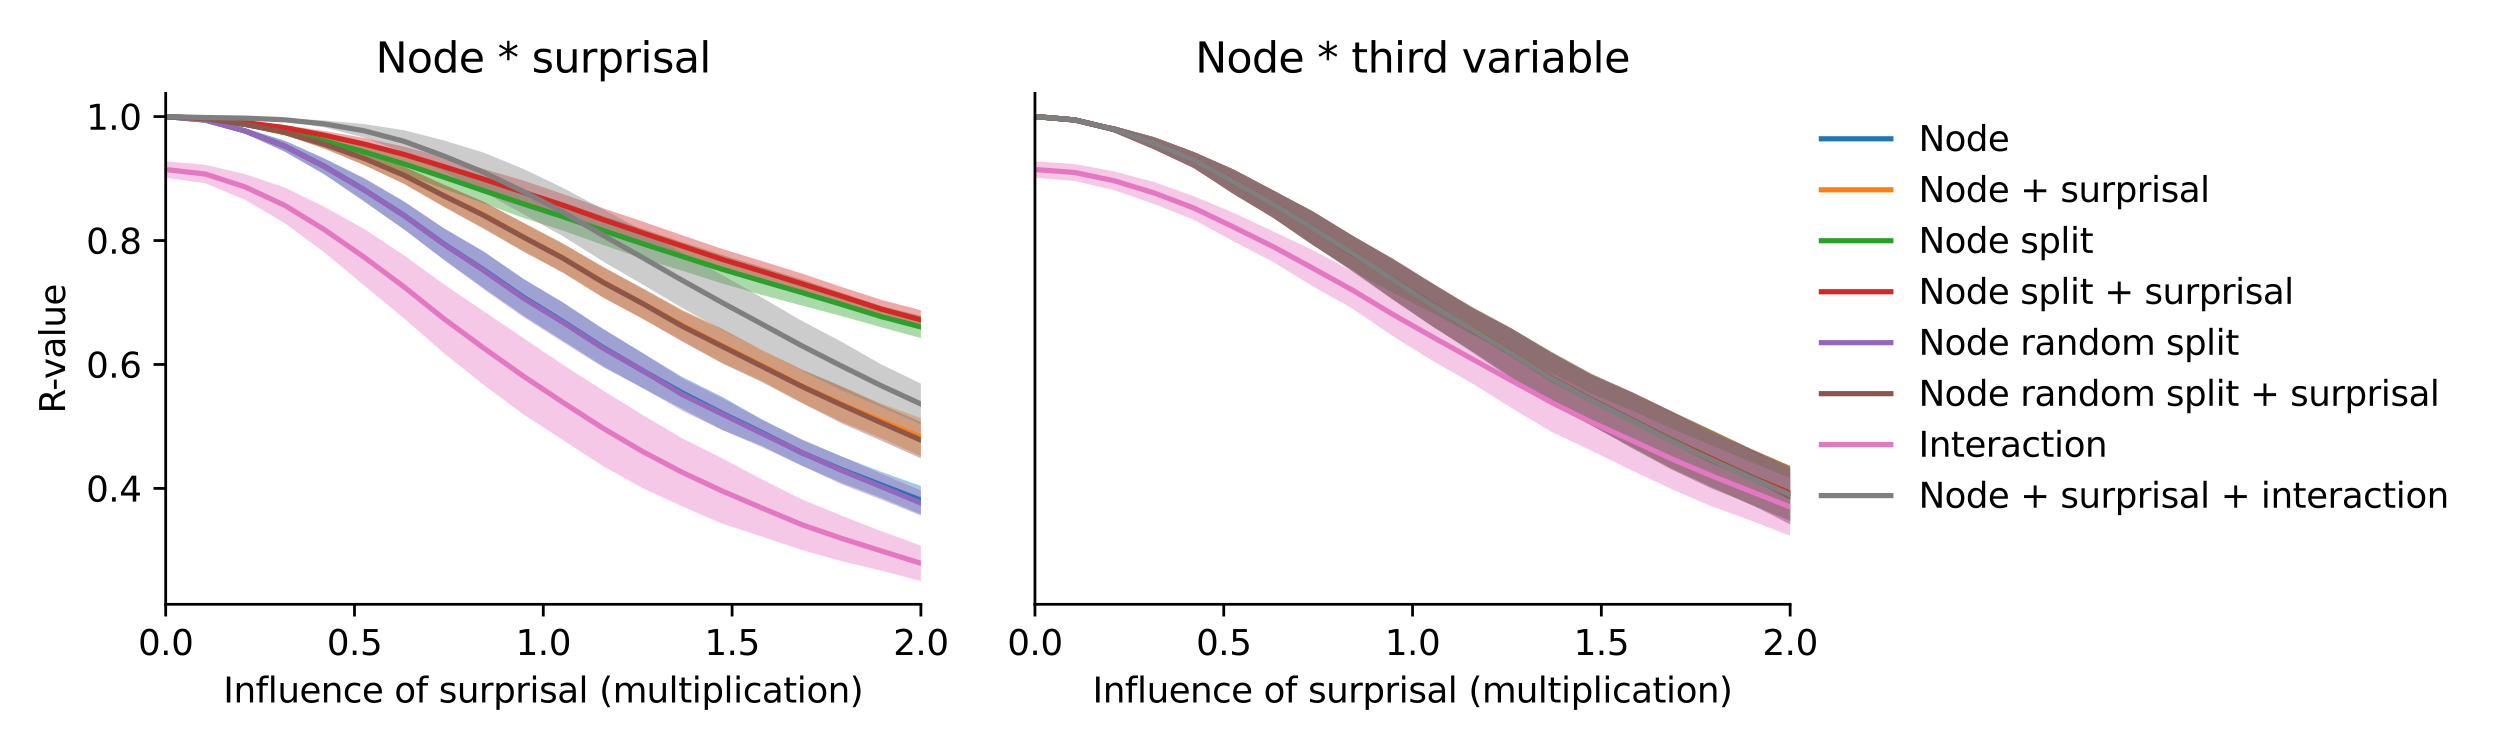 <?xml version="1.0" encoding="utf-8" standalone="no"?>
<!DOCTYPE svg PUBLIC "-//W3C//DTD SVG 1.1//EN"
  "http://www.w3.org/Graphics/SVG/1.1/DTD/svg11.dtd">
<svg xmlns:xlink="http://www.w3.org/1999/xlink" width="720pt" height="216pt" viewBox="0 0 720 216" xmlns="http://www.w3.org/2000/svg" version="1.1">
 <defs>
  <style type="text/css">*{stroke-linejoin: round; stroke-linecap: butt}</style>
 </defs>
 <g id="figure_1">
  <g id="patch_1">
   <path d="M 0 216 
L 720 216 
L 720 0 
L 0 0 
z
" style="fill: #ffffff"/>
  </g>
  <g id="axes_1">
   <g id="patch_2">
    <path d="M 47.72 174.04 
L 265.215 174.04 
L 265.215 26.88 
L 47.72 26.88 
z
" style="fill: #ffffff"/>
   </g>
   <g id="PolyCollection_1">
    <path d="M 47.72 33.569 
L 47.72 33.569 
L 59.167 34.773 
L 70.614 38.492 
L 82.061 43.695 
L 93.508 50.256 
L 104.956 57.979 
L 116.403 66.077 
L 127.85 74.801 
L 139.297 82.96 
L 150.744 90.932 
L 162.191 98.176 
L 173.638 105.434 
L 185.085 111.811 
L 196.532 117.771 
L 207.979 123.799 
L 219.427 128.426 
L 230.874 134.101 
L 242.321 139.049 
L 253.768 143.394 
L 265.215 148.158 
L 265.215 139.955 
L 265.215 139.955 
L 253.768 135.875 
L 242.321 131.415 
L 230.874 126.649 
L 219.427 120.731 
L 207.979 114.267 
L 196.532 108.575 
L 185.085 101.676 
L 173.638 94.671 
L 162.191 87.151 
L 150.744 80.267 
L 139.297 72.443 
L 127.85 65.754 
L 116.403 58.056 
L 104.956 51.445 
L 93.508 45.695 
L 82.061 40.536 
L 70.614 36.953 
L 59.167 34.412 
L 47.72 33.569 
z
" clip-path="url(#p657d838875)" style="fill: #1f77b4; fill-opacity: 0.4"/>
   </g>
   <g id="PolyCollection_2">
    <path d="M 47.72 33.569 
L 47.72 33.569 
L 59.167 34.289 
L 70.614 36.154 
L 82.061 38.897 
L 93.508 42.81 
L 104.956 47.534 
L 116.403 52.955 
L 127.85 59.546 
L 139.297 65.658 
L 150.744 72.333 
L 162.191 78.514 
L 173.638 85.575 
L 185.085 91.78 
L 196.532 98.178 
L 207.979 104.519 
L 219.427 109.746 
L 230.874 115.949 
L 242.321 121.461 
L 253.768 126.181 
L 265.215 131.378 
L 265.215 120.434 
L 265.215 120.434 
L 253.768 116.224 
L 242.321 111.211 
L 230.874 106.358 
L 219.427 100.747 
L 207.979 94.643 
L 196.532 89.245 
L 185.085 83.096 
L 173.638 76.811 
L 162.191 70.191 
L 150.744 64.166 
L 139.297 58.141 
L 127.85 53.204 
L 116.403 47.987 
L 104.956 43.742 
L 93.508 40.343 
L 82.061 37.412 
L 70.614 35.451 
L 59.167 34.129 
L 47.72 33.569 
z
" clip-path="url(#p657d838875)" style="fill: #ff7f0e; fill-opacity: 0.4"/>
   </g>
   <g id="PolyCollection_3">
    <path d="M 47.72 33.569 
L 47.72 33.569 
L 59.167 34.486 
L 70.614 36.384 
L 82.061 38.93 
L 93.508 42.288 
L 104.956 46.138 
L 116.403 50.095 
L 127.85 54.395 
L 139.297 58.542 
L 150.744 62.779 
L 162.191 66.449 
L 173.638 70.541 
L 185.085 74.479 
L 196.532 77.979 
L 207.979 81.656 
L 219.427 84.945 
L 230.874 87.986 
L 242.321 91.015 
L 253.768 94.251 
L 265.215 97.366 
L 265.215 90.948 
L 265.215 90.948 
L 253.768 88.107 
L 242.321 84.312 
L 230.874 80.489 
L 219.427 76.908 
L 207.979 73.436 
L 196.532 69.757 
L 185.085 65.916 
L 173.638 62.215 
L 162.191 58.394 
L 150.744 54.694 
L 139.297 51.298 
L 127.85 47.649 
L 116.403 44.355 
L 104.956 41.38 
L 93.508 38.948 
L 82.061 36.772 
L 70.614 35.314 
L 59.167 34.21 
L 47.72 33.569 
z
" clip-path="url(#p657d838875)" style="fill: #2ca02c; fill-opacity: 0.4"/>
   </g>
   <g id="PolyCollection_4">
    <path d="M 47.72 33.57 
L 47.72 33.57 
L 59.167 34.257 
L 70.614 35.631 
L 82.061 37.499 
L 93.508 40.194 
L 104.956 43.286 
L 116.403 46.736 
L 127.85 50.787 
L 139.297 54.542 
L 150.744 58.771 
L 162.191 62.343 
L 173.638 66.524 
L 185.085 70.382 
L 196.532 74.03 
L 207.979 77.708 
L 219.427 81.144 
L 230.874 84.674 
L 242.321 87.977 
L 253.768 91.712 
L 265.215 94.885 
L 265.215 89.352 
L 265.215 89.352 
L 253.768 86.337 
L 242.321 82.628 
L 230.874 78.755 
L 219.427 75.19 
L 207.979 71.685 
L 196.532 67.768 
L 185.085 63.819 
L 173.638 59.953 
L 162.191 55.897 
L 150.744 51.991 
L 139.297 48.659 
L 127.85 45.209 
L 116.403 42.257 
L 104.956 39.745 
L 93.508 37.768 
L 82.061 36.055 
L 70.614 34.92 
L 59.167 34.098 
L 47.72 33.57 
z
" clip-path="url(#p657d838875)" style="fill: #d62728; fill-opacity: 0.4"/>
   </g>
   <g id="PolyCollection_5">
    <path d="M 47.72 33.569 
L 47.72 33.569 
L 59.167 34.772 
L 70.614 38.507 
L 82.061 43.709 
L 93.508 50.291 
L 104.956 58.155 
L 116.403 66.138 
L 127.85 74.844 
L 139.297 83.308 
L 150.744 91.311 
L 162.191 98.565 
L 173.638 105.742 
L 185.085 111.738 
L 196.532 118.324 
L 207.979 123.841 
L 219.427 128.77 
L 230.874 134.091 
L 242.321 139.443 
L 253.768 143.887 
L 265.215 148.489 
L 265.215 141.267 
L 265.215 141.267 
L 253.768 136.418 
L 242.321 131.46 
L 230.874 126.502 
L 219.427 120.93 
L 207.979 114.643 
L 196.532 108.983 
L 185.085 101.69 
L 173.638 94.75 
L 162.191 87.165 
L 150.744 80.424 
L 139.297 72.447 
L 127.85 65.785 
L 116.403 58.059 
L 104.956 51.336 
L 93.508 45.732 
L 82.061 40.609 
L 70.614 36.958 
L 59.167 34.416 
L 47.72 33.569 
z
" clip-path="url(#p657d838875)" style="fill: #9467bd; fill-opacity: 0.4"/>
   </g>
   <g id="PolyCollection_6">
    <path d="M 47.72 33.57 
L 47.72 33.57 
L 59.167 34.29 
L 70.614 36.169 
L 82.061 38.904 
L 93.508 42.869 
L 104.956 47.603 
L 116.403 52.981 
L 127.85 59.584 
L 139.297 65.949 
L 150.744 72.47 
L 162.191 78.599 
L 173.638 85.722 
L 185.085 91.816 
L 196.532 98.423 
L 207.979 104.661 
L 219.427 110.051 
L 230.874 116.057 
L 242.321 121.9 
L 253.768 126.909 
L 265.215 132.032 
L 265.215 121.49 
L 265.215 121.49 
L 253.768 116.577 
L 242.321 111.298 
L 230.874 106.504 
L 219.427 100.958 
L 207.979 94.843 
L 196.532 89.528 
L 185.085 83.049 
L 173.638 76.886 
L 162.191 70.2 
L 150.744 64.164 
L 139.297 58.1 
L 127.85 53.209 
L 116.403 47.996 
L 104.956 43.688 
L 93.508 40.333 
L 82.061 37.416 
L 70.614 35.452 
L 59.167 34.13 
L 47.72 33.57 
z
" clip-path="url(#p657d838875)" style="fill: #8c564b; fill-opacity: 0.4"/>
   </g>
   <g id="PolyCollection_7">
    <path d="M 47.72 46.478 
L 47.72 51.193 
L 59.167 52.772 
L 70.614 57.543 
L 82.061 64.317 
L 93.508 72.755 
L 104.956 82.261 
L 116.403 91.738 
L 127.85 101.725 
L 139.297 110.811 
L 150.744 119.329 
L 162.191 126.779 
L 173.638 134.205 
L 185.085 140.575 
L 196.532 145.843 
L 207.979 150.814 
L 219.427 154.541 
L 230.874 158.376 
L 242.321 161.605 
L 253.768 164.338 
L 265.215 167.351 
L 265.215 157.123 
L 265.215 157.123 
L 253.768 152.984 
L 242.321 148.488 
L 230.874 143.807 
L 219.427 138.067 
L 207.979 131.996 
L 196.532 126.276 
L 185.085 119.521 
L 173.638 112.421 
L 162.191 105.118 
L 150.744 97.373 
L 139.297 89.656 
L 127.85 81.876 
L 116.403 73.582 
L 104.956 65.998 
L 93.508 59.639 
L 82.061 54.039 
L 70.614 50.154 
L 59.167 47.484 
L 47.72 46.478 
z
" clip-path="url(#p657d838875)" style="fill: #e377c2; fill-opacity: 0.4"/>
   </g>
   <g id="PolyCollection_8">
    <path d="M 47.72 33.569 
L 47.72 33.57 
L 59.167 33.869 
L 70.614 34.139 
L 82.061 34.931 
L 93.508 36.702 
L 104.956 39.63 
L 116.403 43.927 
L 127.85 49.423 
L 139.297 55.328 
L 150.744 61.682 
L 162.191 68.085 
L 173.638 75.283 
L 185.085 81.956 
L 196.532 88.709 
L 207.979 95.107 
L 219.427 100.955 
L 230.874 106.737 
L 242.321 112.394 
L 253.768 117.207 
L 265.215 122.234 
L 265.215 110.476 
L 265.215 110.476 
L 253.768 104.939 
L 242.321 98.41 
L 230.874 92.382 
L 219.427 85.706 
L 207.979 79.207 
L 196.532 72.84 
L 185.085 66.435 
L 173.638 60.24 
L 162.191 54.141 
L 150.744 48.658 
L 139.297 43.959 
L 127.85 40.447 
L 116.403 37.519 
L 104.956 35.742 
L 93.508 34.7 
L 82.061 34.091 
L 70.614 33.904 
L 59.167 33.817 
L 47.72 33.569 
z
" clip-path="url(#p657d838875)" style="fill: #7f7f7f; fill-opacity: 0.4"/>
   </g>
   <g id="matplotlib.axis_1">
    <g id="xtick_1">
     <g id="line2d_1">
      <defs>
       <path id="m6dadb8ea24" d="M 0 0 
L 0 3.5 
" style="stroke: #000000; stroke-width: 0.8"/>
      </defs>
      <g>
       <use xlink:href="#m6dadb8ea24" x="47.72" y="174.04" style="stroke: #000000; stroke-width: 0.8"/>
      </g>
     </g>
     <g id="text_1">
      <!-- 0.0 -->
      <g transform="translate(39.768 188.638)scale(0.1 -0.1)">
       <defs>
        <path id="DejaVuSans-30" d="M 2034 4250 
Q 1547 4250 1301 3770 
Q 1056 3291 1056 2328 
Q 1056 1369 1301 889 
Q 1547 409 2034 409 
Q 2525 409 2770 889 
Q 3016 1369 3016 2328 
Q 3016 3291 2770 3770 
Q 2525 4250 2034 4250 
z
M 2034 4750 
Q 2819 4750 3233 4129 
Q 3647 3509 3647 2328 
Q 3647 1150 3233 529 
Q 2819 -91 2034 -91 
Q 1250 -91 836 529 
Q 422 1150 422 2328 
Q 422 3509 836 4129 
Q 1250 4750 2034 4750 
z
" transform="scale(0.016)"/>
        <path id="DejaVuSans-2e" d="M 684 794 
L 1344 794 
L 1344 0 
L 684 0 
L 684 794 
z
" transform="scale(0.016)"/>
       </defs>
       <use xlink:href="#DejaVuSans-30"/>
       <use xlink:href="#DejaVuSans-2e" x="63.623"/>
       <use xlink:href="#DejaVuSans-30" x="95.41"/>
      </g>
     </g>
    </g>
    <g id="xtick_2">
     <g id="line2d_2">
      <g>
       <use xlink:href="#m6dadb8ea24" x="102.094" y="174.04" style="stroke: #000000; stroke-width: 0.8"/>
      </g>
     </g>
     <g id="text_2">
      <!-- 0.5 -->
      <g transform="translate(94.142 188.638)scale(0.1 -0.1)">
       <defs>
        <path id="DejaVuSans-35" d="M 691 4666 
L 3169 4666 
L 3169 4134 
L 1269 4134 
L 1269 2991 
Q 1406 3038 1543 3061 
Q 1681 3084 1819 3084 
Q 2600 3084 3056 2656 
Q 3513 2228 3513 1497 
Q 3513 744 3044 326 
Q 2575 -91 1722 -91 
Q 1428 -91 1123 -41 
Q 819 9 494 109 
L 494 744 
Q 775 591 1075 516 
Q 1375 441 1709 441 
Q 2250 441 2565 725 
Q 2881 1009 2881 1497 
Q 2881 1984 2565 2268 
Q 2250 2553 1709 2553 
Q 1456 2553 1204 2497 
Q 953 2441 691 2322 
L 691 4666 
z
" transform="scale(0.016)"/>
       </defs>
       <use xlink:href="#DejaVuSans-30"/>
       <use xlink:href="#DejaVuSans-2e" x="63.623"/>
       <use xlink:href="#DejaVuSans-35" x="95.41"/>
      </g>
     </g>
    </g>
    <g id="xtick_3">
     <g id="line2d_3">
      <g>
       <use xlink:href="#m6dadb8ea24" x="156.468" y="174.04" style="stroke: #000000; stroke-width: 0.8"/>
      </g>
     </g>
     <g id="text_3">
      <!-- 1.0 -->
      <g transform="translate(148.516 188.638)scale(0.1 -0.1)">
       <defs>
        <path id="DejaVuSans-31" d="M 794 531 
L 1825 531 
L 1825 4091 
L 703 3866 
L 703 4441 
L 1819 4666 
L 2450 4666 
L 2450 531 
L 3481 531 
L 3481 0 
L 794 0 
L 794 531 
z
" transform="scale(0.016)"/>
       </defs>
       <use xlink:href="#DejaVuSans-31"/>
       <use xlink:href="#DejaVuSans-2e" x="63.623"/>
       <use xlink:href="#DejaVuSans-30" x="95.41"/>
      </g>
     </g>
    </g>
    <g id="xtick_4">
     <g id="line2d_4">
      <g>
       <use xlink:href="#m6dadb8ea24" x="210.841" y="174.04" style="stroke: #000000; stroke-width: 0.8"/>
      </g>
     </g>
     <g id="text_4">
      <!-- 1.5 -->
      <g transform="translate(202.89 188.638)scale(0.1 -0.1)">
       <use xlink:href="#DejaVuSans-31"/>
       <use xlink:href="#DejaVuSans-2e" x="63.623"/>
       <use xlink:href="#DejaVuSans-35" x="95.41"/>
      </g>
     </g>
    </g>
    <g id="xtick_5">
     <g id="line2d_5">
      <g>
       <use xlink:href="#m6dadb8ea24" x="265.215" y="174.04" style="stroke: #000000; stroke-width: 0.8"/>
      </g>
     </g>
     <g id="text_5">
      <!-- 2.0 -->
      <g transform="translate(257.263 188.638)scale(0.1 -0.1)">
       <defs>
        <path id="DejaVuSans-32" d="M 1228 531 
L 3431 531 
L 3431 0 
L 469 0 
L 469 531 
Q 828 903 1448 1529 
Q 2069 2156 2228 2338 
Q 2531 2678 2651 2914 
Q 2772 3150 2772 3378 
Q 2772 3750 2511 3984 
Q 2250 4219 1831 4219 
Q 1534 4219 1204 4116 
Q 875 4013 500 3803 
L 500 4441 
Q 881 4594 1212 4672 
Q 1544 4750 1819 4750 
Q 2544 4750 2975 4387 
Q 3406 4025 3406 3419 
Q 3406 3131 3298 2873 
Q 3191 2616 2906 2266 
Q 2828 2175 2409 1742 
Q 1991 1309 1228 531 
z
" transform="scale(0.016)"/>
       </defs>
       <use xlink:href="#DejaVuSans-32"/>
       <use xlink:href="#DejaVuSans-2e" x="63.623"/>
       <use xlink:href="#DejaVuSans-30" x="95.41"/>
      </g>
     </g>
    </g>
    <g id="text_6">
     <!-- Influence of surprisal (multiplication) -->
     <g transform="translate(64.321 202.317)scale(0.1 -0.1)">
      <defs>
       <path id="DejaVuSans-49" d="M 628 4666 
L 1259 4666 
L 1259 0 
L 628 0 
L 628 4666 
z
" transform="scale(0.016)"/>
       <path id="DejaVuSans-6e" d="M 3513 2113 
L 3513 0 
L 2938 0 
L 2938 2094 
Q 2938 2591 2744 2837 
Q 2550 3084 2163 3084 
Q 1697 3084 1428 2787 
Q 1159 2491 1159 1978 
L 1159 0 
L 581 0 
L 581 3500 
L 1159 3500 
L 1159 2956 
Q 1366 3272 1645 3428 
Q 1925 3584 2291 3584 
Q 2894 3584 3203 3211 
Q 3513 2838 3513 2113 
z
" transform="scale(0.016)"/>
       <path id="DejaVuSans-66" d="M 2375 4863 
L 2375 4384 
L 1825 4384 
Q 1516 4384 1395 4259 
Q 1275 4134 1275 3809 
L 1275 3500 
L 2222 3500 
L 2222 3053 
L 1275 3053 
L 1275 0 
L 697 0 
L 697 3053 
L 147 3053 
L 147 3500 
L 697 3500 
L 697 3744 
Q 697 4328 969 4595 
Q 1241 4863 1831 4863 
L 2375 4863 
z
" transform="scale(0.016)"/>
       <path id="DejaVuSans-6c" d="M 603 4863 
L 1178 4863 
L 1178 0 
L 603 0 
L 603 4863 
z
" transform="scale(0.016)"/>
       <path id="DejaVuSans-75" d="M 544 1381 
L 544 3500 
L 1119 3500 
L 1119 1403 
Q 1119 906 1312 657 
Q 1506 409 1894 409 
Q 2359 409 2629 706 
Q 2900 1003 2900 1516 
L 2900 3500 
L 3475 3500 
L 3475 0 
L 2900 0 
L 2900 538 
Q 2691 219 2414 64 
Q 2138 -91 1772 -91 
Q 1169 -91 856 284 
Q 544 659 544 1381 
z
M 1991 3584 
L 1991 3584 
z
" transform="scale(0.016)"/>
       <path id="DejaVuSans-65" d="M 3597 1894 
L 3597 1613 
L 953 1613 
Q 991 1019 1311 708 
Q 1631 397 2203 397 
Q 2534 397 2845 478 
Q 3156 559 3463 722 
L 3463 178 
Q 3153 47 2828 -22 
Q 2503 -91 2169 -91 
Q 1331 -91 842 396 
Q 353 884 353 1716 
Q 353 2575 817 3079 
Q 1281 3584 2069 3584 
Q 2775 3584 3186 3129 
Q 3597 2675 3597 1894 
z
M 3022 2063 
Q 3016 2534 2758 2815 
Q 2500 3097 2075 3097 
Q 1594 3097 1305 2825 
Q 1016 2553 972 2059 
L 3022 2063 
z
" transform="scale(0.016)"/>
       <path id="DejaVuSans-63" d="M 3122 3366 
L 3122 2828 
Q 2878 2963 2633 3030 
Q 2388 3097 2138 3097 
Q 1578 3097 1268 2742 
Q 959 2388 959 1747 
Q 959 1106 1268 751 
Q 1578 397 2138 397 
Q 2388 397 2633 464 
Q 2878 531 3122 666 
L 3122 134 
Q 2881 22 2623 -34 
Q 2366 -91 2075 -91 
Q 1284 -91 818 406 
Q 353 903 353 1747 
Q 353 2603 823 3093 
Q 1294 3584 2113 3584 
Q 2378 3584 2631 3529 
Q 2884 3475 3122 3366 
z
" transform="scale(0.016)"/>
       <path id="DejaVuSans-20" transform="scale(0.016)"/>
       <path id="DejaVuSans-6f" d="M 1959 3097 
Q 1497 3097 1228 2736 
Q 959 2375 959 1747 
Q 959 1119 1226 758 
Q 1494 397 1959 397 
Q 2419 397 2687 759 
Q 2956 1122 2956 1747 
Q 2956 2369 2687 2733 
Q 2419 3097 1959 3097 
z
M 1959 3584 
Q 2709 3584 3137 3096 
Q 3566 2609 3566 1747 
Q 3566 888 3137 398 
Q 2709 -91 1959 -91 
Q 1206 -91 779 398 
Q 353 888 353 1747 
Q 353 2609 779 3096 
Q 1206 3584 1959 3584 
z
" transform="scale(0.016)"/>
       <path id="DejaVuSans-73" d="M 2834 3397 
L 2834 2853 
Q 2591 2978 2328 3040 
Q 2066 3103 1784 3103 
Q 1356 3103 1142 2972 
Q 928 2841 928 2578 
Q 928 2378 1081 2264 
Q 1234 2150 1697 2047 
L 1894 2003 
Q 2506 1872 2764 1633 
Q 3022 1394 3022 966 
Q 3022 478 2636 193 
Q 2250 -91 1575 -91 
Q 1294 -91 989 -36 
Q 684 19 347 128 
L 347 722 
Q 666 556 975 473 
Q 1284 391 1588 391 
Q 1994 391 2212 530 
Q 2431 669 2431 922 
Q 2431 1156 2273 1281 
Q 2116 1406 1581 1522 
L 1381 1569 
Q 847 1681 609 1914 
Q 372 2147 372 2553 
Q 372 3047 722 3315 
Q 1072 3584 1716 3584 
Q 2034 3584 2315 3537 
Q 2597 3491 2834 3397 
z
" transform="scale(0.016)"/>
       <path id="DejaVuSans-72" d="M 2631 2963 
Q 2534 3019 2420 3045 
Q 2306 3072 2169 3072 
Q 1681 3072 1420 2755 
Q 1159 2438 1159 1844 
L 1159 0 
L 581 0 
L 581 3500 
L 1159 3500 
L 1159 2956 
Q 1341 3275 1631 3429 
Q 1922 3584 2338 3584 
Q 2397 3584 2469 3576 
Q 2541 3569 2628 3553 
L 2631 2963 
z
" transform="scale(0.016)"/>
       <path id="DejaVuSans-70" d="M 1159 525 
L 1159 -1331 
L 581 -1331 
L 581 3500 
L 1159 3500 
L 1159 2969 
Q 1341 3281 1617 3432 
Q 1894 3584 2278 3584 
Q 2916 3584 3314 3078 
Q 3713 2572 3713 1747 
Q 3713 922 3314 415 
Q 2916 -91 2278 -91 
Q 1894 -91 1617 61 
Q 1341 213 1159 525 
z
M 3116 1747 
Q 3116 2381 2855 2742 
Q 2594 3103 2138 3103 
Q 1681 3103 1420 2742 
Q 1159 2381 1159 1747 
Q 1159 1113 1420 752 
Q 1681 391 2138 391 
Q 2594 391 2855 752 
Q 3116 1113 3116 1747 
z
" transform="scale(0.016)"/>
       <path id="DejaVuSans-69" d="M 603 3500 
L 1178 3500 
L 1178 0 
L 603 0 
L 603 3500 
z
M 603 4863 
L 1178 4863 
L 1178 4134 
L 603 4134 
L 603 4863 
z
" transform="scale(0.016)"/>
       <path id="DejaVuSans-61" d="M 2194 1759 
Q 1497 1759 1228 1600 
Q 959 1441 959 1056 
Q 959 750 1161 570 
Q 1363 391 1709 391 
Q 2188 391 2477 730 
Q 2766 1069 2766 1631 
L 2766 1759 
L 2194 1759 
z
M 3341 1997 
L 3341 0 
L 2766 0 
L 2766 531 
Q 2569 213 2275 61 
Q 1981 -91 1556 -91 
Q 1019 -91 701 211 
Q 384 513 384 1019 
Q 384 1609 779 1909 
Q 1175 2209 1959 2209 
L 2766 2209 
L 2766 2266 
Q 2766 2663 2505 2880 
Q 2244 3097 1772 3097 
Q 1472 3097 1187 3025 
Q 903 2953 641 2809 
L 641 3341 
Q 956 3463 1253 3523 
Q 1550 3584 1831 3584 
Q 2591 3584 2966 3190 
Q 3341 2797 3341 1997 
z
" transform="scale(0.016)"/>
       <path id="DejaVuSans-28" d="M 1984 4856 
Q 1566 4138 1362 3434 
Q 1159 2731 1159 2009 
Q 1159 1288 1364 580 
Q 1569 -128 1984 -844 
L 1484 -844 
Q 1016 -109 783 600 
Q 550 1309 550 2009 
Q 550 2706 781 3412 
Q 1013 4119 1484 4856 
L 1984 4856 
z
" transform="scale(0.016)"/>
       <path id="DejaVuSans-6d" d="M 3328 2828 
Q 3544 3216 3844 3400 
Q 4144 3584 4550 3584 
Q 5097 3584 5394 3201 
Q 5691 2819 5691 2113 
L 5691 0 
L 5113 0 
L 5113 2094 
Q 5113 2597 4934 2840 
Q 4756 3084 4391 3084 
Q 3944 3084 3684 2787 
Q 3425 2491 3425 1978 
L 3425 0 
L 2847 0 
L 2847 2094 
Q 2847 2600 2669 2842 
Q 2491 3084 2119 3084 
Q 1678 3084 1418 2786 
Q 1159 2488 1159 1978 
L 1159 0 
L 581 0 
L 581 3500 
L 1159 3500 
L 1159 2956 
Q 1356 3278 1631 3431 
Q 1906 3584 2284 3584 
Q 2666 3584 2933 3390 
Q 3200 3197 3328 2828 
z
" transform="scale(0.016)"/>
       <path id="DejaVuSans-74" d="M 1172 4494 
L 1172 3500 
L 2356 3500 
L 2356 3053 
L 1172 3053 
L 1172 1153 
Q 1172 725 1289 603 
Q 1406 481 1766 481 
L 2356 481 
L 2356 0 
L 1766 0 
Q 1100 0 847 248 
Q 594 497 594 1153 
L 594 3053 
L 172 3053 
L 172 3500 
L 594 3500 
L 594 4494 
L 1172 4494 
z
" transform="scale(0.016)"/>
       <path id="DejaVuSans-29" d="M 513 4856 
L 1013 4856 
Q 1481 4119 1714 3412 
Q 1947 2706 1947 2009 
Q 1947 1309 1714 600 
Q 1481 -109 1013 -844 
L 513 -844 
Q 928 -128 1133 580 
Q 1338 1288 1338 2009 
Q 1338 2731 1133 3434 
Q 928 4138 513 4856 
z
" transform="scale(0.016)"/>
      </defs>
      <use xlink:href="#DejaVuSans-49"/>
      <use xlink:href="#DejaVuSans-6e" x="29.492"/>
      <use xlink:href="#DejaVuSans-66" x="92.871"/>
      <use xlink:href="#DejaVuSans-6c" x="128.076"/>
      <use xlink:href="#DejaVuSans-75" x="155.859"/>
      <use xlink:href="#DejaVuSans-65" x="219.238"/>
      <use xlink:href="#DejaVuSans-6e" x="280.762"/>
      <use xlink:href="#DejaVuSans-63" x="344.141"/>
      <use xlink:href="#DejaVuSans-65" x="399.121"/>
      <use xlink:href="#DejaVuSans-20" x="460.645"/>
      <use xlink:href="#DejaVuSans-6f" x="492.432"/>
      <use xlink:href="#DejaVuSans-66" x="553.613"/>
      <use xlink:href="#DejaVuSans-20" x="588.818"/>
      <use xlink:href="#DejaVuSans-73" x="620.605"/>
      <use xlink:href="#DejaVuSans-75" x="672.705"/>
      <use xlink:href="#DejaVuSans-72" x="736.084"/>
      <use xlink:href="#DejaVuSans-70" x="777.197"/>
      <use xlink:href="#DejaVuSans-72" x="840.674"/>
      <use xlink:href="#DejaVuSans-69" x="881.787"/>
      <use xlink:href="#DejaVuSans-73" x="909.57"/>
      <use xlink:href="#DejaVuSans-61" x="961.67"/>
      <use xlink:href="#DejaVuSans-6c" x="1022.949"/>
      <use xlink:href="#DejaVuSans-20" x="1050.732"/>
      <use xlink:href="#DejaVuSans-28" x="1082.52"/>
      <use xlink:href="#DejaVuSans-6d" x="1121.533"/>
      <use xlink:href="#DejaVuSans-75" x="1218.945"/>
      <use xlink:href="#DejaVuSans-6c" x="1282.324"/>
      <use xlink:href="#DejaVuSans-74" x="1310.107"/>
      <use xlink:href="#DejaVuSans-69" x="1349.316"/>
      <use xlink:href="#DejaVuSans-70" x="1377.1"/>
      <use xlink:href="#DejaVuSans-6c" x="1440.576"/>
      <use xlink:href="#DejaVuSans-69" x="1468.359"/>
      <use xlink:href="#DejaVuSans-63" x="1496.143"/>
      <use xlink:href="#DejaVuSans-61" x="1551.123"/>
      <use xlink:href="#DejaVuSans-74" x="1612.402"/>
      <use xlink:href="#DejaVuSans-69" x="1651.611"/>
      <use xlink:href="#DejaVuSans-6f" x="1679.395"/>
      <use xlink:href="#DejaVuSans-6e" x="1740.576"/>
      <use xlink:href="#DejaVuSans-29" x="1803.955"/>
     </g>
    </g>
   </g>
   <g id="matplotlib.axis_2">
    <g id="ytick_1">
     <g id="line2d_6">
      <defs>
       <path id="m67a9cf3ea5" d="M 0 0 
L -3.5 0 
" style="stroke: #000000; stroke-width: 0.8"/>
      </defs>
      <g>
       <use xlink:href="#m67a9cf3ea5" x="47.72" y="140.666" style="stroke: #000000; stroke-width: 0.8"/>
      </g>
     </g>
     <g id="text_7">
      <!-- 0.4 -->
      <g transform="translate(24.817 144.465)scale(0.1 -0.1)">
       <defs>
        <path id="DejaVuSans-34" d="M 2419 4116 
L 825 1625 
L 2419 1625 
L 2419 4116 
z
M 2253 4666 
L 3047 4666 
L 3047 1625 
L 3713 1625 
L 3713 1100 
L 3047 1100 
L 3047 0 
L 2419 0 
L 2419 1100 
L 313 1100 
L 313 1709 
L 2253 4666 
z
" transform="scale(0.016)"/>
       </defs>
       <use xlink:href="#DejaVuSans-30"/>
       <use xlink:href="#DejaVuSans-2e" x="63.623"/>
       <use xlink:href="#DejaVuSans-34" x="95.41"/>
      </g>
     </g>
    </g>
    <g id="ytick_2">
     <g id="line2d_7">
      <g>
       <use xlink:href="#m67a9cf3ea5" x="47.72" y="104.967" style="stroke: #000000; stroke-width: 0.8"/>
      </g>
     </g>
     <g id="text_8">
      <!-- 0.6 -->
      <g transform="translate(24.817 108.766)scale(0.1 -0.1)">
       <defs>
        <path id="DejaVuSans-36" d="M 2113 2584 
Q 1688 2584 1439 2293 
Q 1191 2003 1191 1497 
Q 1191 994 1439 701 
Q 1688 409 2113 409 
Q 2538 409 2786 701 
Q 3034 994 3034 1497 
Q 3034 2003 2786 2293 
Q 2538 2584 2113 2584 
z
M 3366 4563 
L 3366 3988 
Q 3128 4100 2886 4159 
Q 2644 4219 2406 4219 
Q 1781 4219 1451 3797 
Q 1122 3375 1075 2522 
Q 1259 2794 1537 2939 
Q 1816 3084 2150 3084 
Q 2853 3084 3261 2657 
Q 3669 2231 3669 1497 
Q 3669 778 3244 343 
Q 2819 -91 2113 -91 
Q 1303 -91 875 529 
Q 447 1150 447 2328 
Q 447 3434 972 4092 
Q 1497 4750 2381 4750 
Q 2619 4750 2861 4703 
Q 3103 4656 3366 4563 
z
" transform="scale(0.016)"/>
       </defs>
       <use xlink:href="#DejaVuSans-30"/>
       <use xlink:href="#DejaVuSans-2e" x="63.623"/>
       <use xlink:href="#DejaVuSans-36" x="95.41"/>
      </g>
     </g>
    </g>
    <g id="ytick_3">
     <g id="line2d_8">
      <g>
       <use xlink:href="#m67a9cf3ea5" x="47.72" y="69.268" style="stroke: #000000; stroke-width: 0.8"/>
      </g>
     </g>
     <g id="text_9">
      <!-- 0.8 -->
      <g transform="translate(24.817 73.067)scale(0.1 -0.1)">
       <defs>
        <path id="DejaVuSans-38" d="M 2034 2216 
Q 1584 2216 1326 1975 
Q 1069 1734 1069 1313 
Q 1069 891 1326 650 
Q 1584 409 2034 409 
Q 2484 409 2743 651 
Q 3003 894 3003 1313 
Q 3003 1734 2745 1975 
Q 2488 2216 2034 2216 
z
M 1403 2484 
Q 997 2584 770 2862 
Q 544 3141 544 3541 
Q 544 4100 942 4425 
Q 1341 4750 2034 4750 
Q 2731 4750 3128 4425 
Q 3525 4100 3525 3541 
Q 3525 3141 3298 2862 
Q 3072 2584 2669 2484 
Q 3125 2378 3379 2068 
Q 3634 1759 3634 1313 
Q 3634 634 3220 271 
Q 2806 -91 2034 -91 
Q 1263 -91 848 271 
Q 434 634 434 1313 
Q 434 1759 690 2068 
Q 947 2378 1403 2484 
z
M 1172 3481 
Q 1172 3119 1398 2916 
Q 1625 2713 2034 2713 
Q 2441 2713 2670 2916 
Q 2900 3119 2900 3481 
Q 2900 3844 2670 4047 
Q 2441 4250 2034 4250 
Q 1625 4250 1398 4047 
Q 1172 3844 1172 3481 
z
" transform="scale(0.016)"/>
       </defs>
       <use xlink:href="#DejaVuSans-30"/>
       <use xlink:href="#DejaVuSans-2e" x="63.623"/>
       <use xlink:href="#DejaVuSans-38" x="95.41"/>
      </g>
     </g>
    </g>
    <g id="ytick_4">
     <g id="line2d_9">
      <g>
       <use xlink:href="#m67a9cf3ea5" x="47.72" y="33.569" style="stroke: #000000; stroke-width: 0.8"/>
      </g>
     </g>
     <g id="text_10">
      <!-- 1.0 -->
      <g transform="translate(24.817 37.368)scale(0.1 -0.1)">
       <use xlink:href="#DejaVuSans-31"/>
       <use xlink:href="#DejaVuSans-2e" x="63.623"/>
       <use xlink:href="#DejaVuSans-30" x="95.41"/>
      </g>
     </g>
    </g>
    <g id="text_11">
     <!-- R-value -->
     <g transform="translate(18.737 119.065)rotate(-90)scale(0.1 -0.1)">
      <defs>
       <path id="DejaVuSans-52" d="M 2841 2188 
Q 3044 2119 3236 1894 
Q 3428 1669 3622 1275 
L 4263 0 
L 3584 0 
L 2988 1197 
Q 2756 1666 2539 1819 
Q 2322 1972 1947 1972 
L 1259 1972 
L 1259 0 
L 628 0 
L 628 4666 
L 2053 4666 
Q 2853 4666 3247 4331 
Q 3641 3997 3641 3322 
Q 3641 2881 3436 2590 
Q 3231 2300 2841 2188 
z
M 1259 4147 
L 1259 2491 
L 2053 2491 
Q 2509 2491 2742 2702 
Q 2975 2913 2975 3322 
Q 2975 3731 2742 3939 
Q 2509 4147 2053 4147 
L 1259 4147 
z
" transform="scale(0.016)"/>
       <path id="DejaVuSans-2d" d="M 313 2009 
L 1997 2009 
L 1997 1497 
L 313 1497 
L 313 2009 
z
" transform="scale(0.016)"/>
       <path id="DejaVuSans-76" d="M 191 3500 
L 800 3500 
L 1894 563 
L 2988 3500 
L 3597 3500 
L 2284 0 
L 1503 0 
L 191 3500 
z
" transform="scale(0.016)"/>
      </defs>
      <use xlink:href="#DejaVuSans-52"/>
      <use xlink:href="#DejaVuSans-2d" x="65.482"/>
      <use xlink:href="#DejaVuSans-76" x="98.941"/>
      <use xlink:href="#DejaVuSans-61" x="158.121"/>
      <use xlink:href="#DejaVuSans-6c" x="219.4"/>
      <use xlink:href="#DejaVuSans-75" x="247.184"/>
      <use xlink:href="#DejaVuSans-65" x="310.562"/>
     </g>
    </g>
   </g>
   <g id="line2d_10">
    <path d="M 47.72 33.569 
L 59.167 34.592 
L 70.614 37.722 
L 82.061 42.115 
L 93.508 47.975 
L 104.956 54.712 
L 116.403 62.067 
L 127.85 70.278 
L 139.297 77.701 
L 150.744 85.6 
L 162.191 92.663 
L 173.638 100.053 
L 185.085 106.744 
L 196.532 113.173 
L 207.979 119.033 
L 219.427 124.579 
L 230.874 130.375 
L 242.321 135.232 
L 253.768 139.634 
L 265.215 144.056 
" clip-path="url(#p657d838875)" style="fill: none; stroke: #1f77b4; stroke-width: 1.5; stroke-linecap: square"/>
   </g>
   <g id="line2d_11">
    <path d="M 47.72 33.569 
L 59.167 34.209 
L 70.614 35.803 
L 82.061 38.154 
L 93.508 41.576 
L 104.956 45.638 
L 116.403 50.471 
L 127.85 56.375 
L 139.297 61.899 
L 150.744 68.25 
L 162.191 74.353 
L 173.638 81.193 
L 185.085 87.438 
L 196.532 93.711 
L 207.979 99.581 
L 219.427 105.246 
L 230.874 111.153 
L 242.321 116.336 
L 253.768 121.202 
L 265.215 125.906 
" clip-path="url(#p657d838875)" style="fill: none; stroke: #ff7f0e; stroke-width: 1.5; stroke-linecap: square"/>
   </g>
   <g id="line2d_12">
    <path d="M 47.72 33.569 
L 59.167 34.348 
L 70.614 35.849 
L 82.061 37.851 
L 93.508 40.618 
L 104.956 43.759 
L 116.403 47.225 
L 127.85 51.022 
L 139.297 54.92 
L 150.744 58.736 
L 162.191 62.421 
L 173.638 66.378 
L 185.085 70.197 
L 196.532 73.868 
L 207.979 77.546 
L 219.427 80.927 
L 230.874 84.238 
L 242.321 87.664 
L 253.768 91.179 
L 265.215 94.157 
" clip-path="url(#p657d838875)" style="fill: none; stroke: #2ca02c; stroke-width: 1.5; stroke-linecap: square"/>
   </g>
   <g id="line2d_13">
    <path d="M 47.72 33.57 
L 59.167 34.177 
L 70.614 35.276 
L 82.061 36.777 
L 93.508 38.981 
L 104.956 41.515 
L 116.403 44.497 
L 127.85 47.998 
L 139.297 51.6 
L 150.744 55.381 
L 162.191 59.12 
L 173.638 63.239 
L 185.085 67.1 
L 196.532 70.899 
L 207.979 74.696 
L 219.427 78.167 
L 230.874 81.715 
L 242.321 85.302 
L 253.768 89.025 
L 265.215 92.119 
" clip-path="url(#p657d838875)" style="fill: none; stroke: #d62728; stroke-width: 1.5; stroke-linecap: square"/>
   </g>
   <g id="line2d_14">
    <path d="M 47.72 33.569 
L 59.167 34.594 
L 70.614 37.733 
L 82.061 42.159 
L 93.508 48.012 
L 104.956 54.746 
L 116.403 62.099 
L 127.85 70.314 
L 139.297 77.878 
L 150.744 85.868 
L 162.191 92.865 
L 173.638 100.246 
L 185.085 106.714 
L 196.532 113.653 
L 207.979 119.242 
L 219.427 124.85 
L 230.874 130.297 
L 242.321 135.452 
L 253.768 140.152 
L 265.215 144.878 
" clip-path="url(#p657d838875)" style="fill: none; stroke: #9467bd; stroke-width: 1.5; stroke-linecap: square"/>
   </g>
   <g id="line2d_15">
    <path d="M 47.72 33.57 
L 59.167 34.21 
L 70.614 35.81 
L 82.061 38.16 
L 93.508 41.601 
L 104.956 45.646 
L 116.403 50.488 
L 127.85 56.396 
L 139.297 62.024 
L 150.744 68.317 
L 162.191 74.399 
L 173.638 81.304 
L 185.085 87.432 
L 196.532 93.976 
L 207.979 99.752 
L 219.427 105.505 
L 230.874 111.281 
L 242.321 116.599 
L 253.768 121.743 
L 265.215 126.761 
" clip-path="url(#p657d838875)" style="fill: none; stroke: #8c564b; stroke-width: 1.5; stroke-linecap: square"/>
   </g>
   <g id="line2d_16">
    <path d="M 47.72 48.836 
L 59.167 50.128 
L 70.614 53.848 
L 82.061 59.178 
L 93.508 66.197 
L 104.956 74.13 
L 116.403 82.66 
L 127.85 91.801 
L 139.297 100.233 
L 150.744 108.351 
L 162.191 115.948 
L 173.638 123.313 
L 185.085 130.048 
L 196.532 136.059 
L 207.979 141.405 
L 219.427 146.304 
L 230.874 151.092 
L 242.321 155.046 
L 253.768 158.661 
L 265.215 162.237 
" clip-path="url(#p657d838875)" style="fill: none; stroke: #e377c2; stroke-width: 1.5; stroke-linecap: square"/>
   </g>
   <g id="line2d_17">
    <path d="M 47.72 33.57 
L 59.167 33.843 
L 70.614 34.022 
L 82.061 34.511 
L 93.508 35.701 
L 104.956 37.686 
L 116.403 40.723 
L 127.85 44.935 
L 139.297 49.643 
L 150.744 55.17 
L 162.191 61.113 
L 173.638 67.761 
L 185.085 74.196 
L 196.532 80.775 
L 207.979 87.157 
L 219.427 93.331 
L 230.874 99.559 
L 242.321 105.402 
L 253.768 111.073 
L 265.215 116.355 
" clip-path="url(#p657d838875)" style="fill: none; stroke: #7f7f7f; stroke-width: 1.5; stroke-linecap: square"/>
   </g>
   <g id="patch_3">
    <path d="M 47.72 174.04 
L 47.72 26.88 
" style="fill: none; stroke: #000000; stroke-width: 0.8; stroke-linejoin: miter; stroke-linecap: square"/>
   </g>
   <g id="patch_4">
    <path d="M 47.72 174.04 
L 265.215 174.04 
" style="fill: none; stroke: #000000; stroke-width: 0.8; stroke-linejoin: miter; stroke-linecap: square"/>
   </g>
   <g id="text_12">
    <!-- Node * surprisal -->
    <g transform="translate(108.186 20.88)scale(0.12 -0.12)">
     <defs>
      <path id="DejaVuSans-4e" d="M 628 4666 
L 1478 4666 
L 3547 763 
L 3547 4666 
L 4159 4666 
L 4159 0 
L 3309 0 
L 1241 3903 
L 1241 0 
L 628 0 
L 628 4666 
z
" transform="scale(0.016)"/>
      <path id="DejaVuSans-64" d="M 2906 2969 
L 2906 4863 
L 3481 4863 
L 3481 0 
L 2906 0 
L 2906 525 
Q 2725 213 2448 61 
Q 2172 -91 1784 -91 
Q 1150 -91 751 415 
Q 353 922 353 1747 
Q 353 2572 751 3078 
Q 1150 3584 1784 3584 
Q 2172 3584 2448 3432 
Q 2725 3281 2906 2969 
z
M 947 1747 
Q 947 1113 1208 752 
Q 1469 391 1925 391 
Q 2381 391 2643 752 
Q 2906 1113 2906 1747 
Q 2906 2381 2643 2742 
Q 2381 3103 1925 3103 
Q 1469 3103 1208 2742 
Q 947 2381 947 1747 
z
" transform="scale(0.016)"/>
      <path id="DejaVuSans-2a" d="M 3009 3897 
L 1888 3291 
L 3009 2681 
L 2828 2375 
L 1778 3009 
L 1778 1831 
L 1422 1831 
L 1422 3009 
L 372 2375 
L 191 2681 
L 1313 3291 
L 191 3897 
L 372 4206 
L 1422 3572 
L 1422 4750 
L 1778 4750 
L 1778 3572 
L 2828 4206 
L 3009 3897 
z
" transform="scale(0.016)"/>
     </defs>
     <use xlink:href="#DejaVuSans-4e"/>
     <use xlink:href="#DejaVuSans-6f" x="74.805"/>
     <use xlink:href="#DejaVuSans-64" x="135.986"/>
     <use xlink:href="#DejaVuSans-65" x="199.463"/>
     <use xlink:href="#DejaVuSans-20" x="260.986"/>
     <use xlink:href="#DejaVuSans-2a" x="292.773"/>
     <use xlink:href="#DejaVuSans-20" x="342.773"/>
     <use xlink:href="#DejaVuSans-73" x="374.561"/>
     <use xlink:href="#DejaVuSans-75" x="426.66"/>
     <use xlink:href="#DejaVuSans-72" x="490.039"/>
     <use xlink:href="#DejaVuSans-70" x="531.152"/>
     <use xlink:href="#DejaVuSans-72" x="594.629"/>
     <use xlink:href="#DejaVuSans-69" x="635.742"/>
     <use xlink:href="#DejaVuSans-73" x="663.525"/>
     <use xlink:href="#DejaVuSans-61" x="715.625"/>
     <use xlink:href="#DejaVuSans-6c" x="776.904"/>
    </g>
   </g>
  </g>
  <g id="axes_2">
   <g id="patch_5">
    <path d="M 298.065 174.04 
L 515.56 174.04 
L 515.56 26.88 
L 298.065 26.88 
z
" style="fill: #ffffff"/>
   </g>
   <g id="PolyCollection_9">
    <path d="M 298.065 33.569 
L 298.065 33.569 
L 309.512 34.84 
L 320.959 38.164 
L 332.406 42.983 
L 343.853 48.353 
L 355.301 55.802 
L 366.748 62.695 
L 378.195 70.561 
L 389.642 77.824 
L 401.089 86.121 
L 412.536 93.949 
L 423.983 101.099 
L 435.43 108.696 
L 446.877 116.372 
L 458.324 122.487 
L 469.772 128.666 
L 481.219 134.877 
L 492.666 140.168 
L 504.113 145.346 
L 515.56 150.099 
L 515.56 134.206 
L 515.56 134.206 
L 504.113 129.203 
L 492.666 123.736 
L 481.219 118.357 
L 469.772 112.853 
L 458.324 107.631 
L 446.877 101.357 
L 435.43 94.623 
L 423.983 88.401 
L 412.536 81.679 
L 401.089 74.618 
L 389.642 67.924 
L 378.195 60.939 
L 366.748 54.884 
L 355.301 48.822 
L 343.853 43.799 
L 332.406 39.521 
L 320.959 36.397 
L 309.512 34.25 
L 298.065 33.569 
z
" clip-path="url(#p418981e40e)" style="fill: #1f77b4; fill-opacity: 0.4"/>
   </g>
   <g id="PolyCollection_10">
    <path d="M 298.065 33.569 
L 298.065 33.569 
L 309.512 34.845 
L 320.959 38.17 
L 332.406 43.005 
L 343.853 48.382 
L 355.301 55.844 
L 366.748 62.748 
L 378.195 70.634 
L 389.642 77.895 
L 401.089 86.173 
L 412.536 94.016 
L 423.983 101.148 
L 435.43 108.73 
L 446.877 116.396 
L 458.324 122.508 
L 469.772 128.656 
L 481.219 134.862 
L 492.666 140.171 
L 504.113 145.3 
L 515.56 150 
L 515.56 134.177 
L 515.56 134.177 
L 504.113 129.181 
L 492.666 123.741 
L 481.219 118.391 
L 469.772 112.893 
L 458.324 107.682 
L 446.877 101.385 
L 435.43 94.646 
L 423.983 88.393 
L 412.536 81.642 
L 401.089 74.581 
L 389.642 67.882 
L 378.195 60.913 
L 366.748 54.85 
L 355.301 48.804 
L 343.853 43.792 
L 332.406 39.513 
L 320.959 36.391 
L 309.512 34.249 
L 298.065 33.569 
z
" clip-path="url(#p418981e40e)" style="fill: #ff7f0e; fill-opacity: 0.4"/>
   </g>
   <g id="PolyCollection_11">
    <path d="M 298.065 33.569 
L 298.065 33.569 
L 309.512 34.843 
L 320.959 38.175 
L 332.406 42.993 
L 343.853 48.376 
L 355.301 55.833 
L 366.748 62.744 
L 378.195 70.592 
L 389.642 77.872 
L 401.089 86.132 
L 412.536 93.979 
L 423.983 101.121 
L 435.43 108.736 
L 446.877 116.346 
L 458.324 122.486 
L 469.772 128.597 
L 481.219 134.768 
L 492.666 140.135 
L 504.113 145.214 
L 515.56 149.969 
L 515.56 134.17 
L 515.56 134.17 
L 504.113 129.212 
L 492.666 123.734 
L 481.219 118.403 
L 469.772 112.989 
L 458.324 107.751 
L 446.877 101.492 
L 435.43 94.765 
L 423.983 88.586 
L 412.536 81.779 
L 401.089 74.706 
L 389.642 67.992 
L 378.195 61.015 
L 366.748 54.93 
L 355.301 48.856 
L 343.853 43.818 
L 332.406 39.539 
L 320.959 36.4 
L 309.512 34.249 
L 298.065 33.569 
z
" clip-path="url(#p418981e40e)" style="fill: #2ca02c; fill-opacity: 0.4"/>
   </g>
   <g id="PolyCollection_12">
    <path d="M 298.065 33.57 
L 298.065 33.57 
L 309.512 34.846 
L 320.959 38.178 
L 332.406 43.006 
L 343.853 48.382 
L 355.301 55.845 
L 366.748 62.753 
L 378.195 70.603 
L 389.642 77.866 
L 401.089 86.101 
L 412.536 93.925 
L 423.983 101.053 
L 435.43 108.623 
L 446.877 116.235 
L 458.324 122.379 
L 469.772 128.48 
L 481.219 134.692 
L 492.666 140.077 
L 504.113 145.144 
L 515.56 149.855 
L 515.56 134.301 
L 515.56 134.301 
L 504.113 129.387 
L 492.666 123.908 
L 481.219 118.639 
L 469.772 113.186 
L 458.324 107.947 
L 446.877 101.672 
L 435.43 94.904 
L 423.983 88.679 
L 412.536 81.822 
L 401.089 74.734 
L 389.642 68.017 
L 378.195 61.032 
L 366.748 54.922 
L 355.301 48.866 
L 343.853 43.818 
L 332.406 39.532 
L 320.959 36.398 
L 309.512 34.252 
L 298.065 33.57 
z
" clip-path="url(#p418981e40e)" style="fill: #d62728; fill-opacity: 0.4"/>
   </g>
   <g id="PolyCollection_13">
    <path d="M 298.065 33.569 
L 298.065 33.569 
L 309.512 34.839 
L 320.959 38.175 
L 332.406 42.989 
L 343.853 48.395 
L 355.301 55.846 
L 366.748 62.681 
L 378.195 70.465 
L 389.642 78.278 
L 401.089 86.201 
L 412.536 93.77 
L 423.983 101.427 
L 435.43 109.124 
L 446.877 116.632 
L 458.324 122.418 
L 469.772 128.944 
L 481.219 135.119 
L 492.666 140.561 
L 504.113 145.189 
L 515.56 151.065 
L 515.56 135.039 
L 515.56 135.039 
L 504.113 129.288 
L 492.666 124.452 
L 481.219 118.379 
L 469.772 112.779 
L 458.324 107.918 
L 446.877 101.632 
L 435.43 94.646 
L 423.983 88.702 
L 412.536 81.616 
L 401.089 74.464 
L 389.642 68.044 
L 378.195 61.012 
L 366.748 54.877 
L 355.301 48.88 
L 343.853 43.815 
L 332.406 39.546 
L 320.959 36.398 
L 309.512 34.249 
L 298.065 33.569 
z
" clip-path="url(#p418981e40e)" style="fill: #9467bd; fill-opacity: 0.4"/>
   </g>
   <g id="PolyCollection_14">
    <path d="M 298.065 33.57 
L 298.065 33.57 
L 309.512 34.844 
L 320.959 38.181 
L 332.406 43.009 
L 343.853 48.421 
L 355.301 55.888 
L 366.748 62.742 
L 378.195 70.539 
L 389.642 78.345 
L 401.089 86.254 
L 412.536 93.829 
L 423.983 101.462 
L 435.43 109.16 
L 446.877 116.641 
L 458.324 122.427 
L 469.772 128.975 
L 481.219 135.108 
L 492.666 140.549 
L 504.113 145.11 
L 515.56 150.974 
L 515.56 135.018 
L 515.56 135.018 
L 504.113 129.286 
L 492.666 124.417 
L 481.219 118.378 
L 469.772 112.834 
L 458.324 107.984 
L 446.877 101.647 
L 435.43 94.676 
L 423.983 88.713 
L 412.536 81.57 
L 401.089 74.421 
L 389.642 68.008 
L 378.195 60.987 
L 366.748 54.838 
L 355.301 48.861 
L 343.853 43.81 
L 332.406 39.539 
L 320.959 36.392 
L 309.512 34.249 
L 298.065 33.57 
z
" clip-path="url(#p418981e40e)" style="fill: #8c564b; fill-opacity: 0.4"/>
   </g>
   <g id="PolyCollection_15">
    <path d="M 298.065 46.478 
L 298.065 51.193 
L 309.512 52.123 
L 320.959 54.785 
L 332.406 58.745 
L 343.853 63.312 
L 355.301 69.513 
L 366.748 75.49 
L 378.195 82.524 
L 389.642 88.985 
L 401.089 96.761 
L 412.536 103.866 
L 423.983 110.42 
L 435.43 117.573 
L 446.877 124.389 
L 458.324 129.796 
L 469.772 135.39 
L 481.219 140.774 
L 492.666 145.713 
L 504.113 149.852 
L 515.56 154.34 
L 515.56 137.707 
L 515.56 137.707 
L 504.113 133.071 
L 492.666 128.151 
L 481.219 123.345 
L 469.772 118.14 
L 458.324 113.378 
L 446.877 107.44 
L 435.43 101.795 
L 423.983 96.345 
L 412.536 90.182 
L 401.089 84.285 
L 389.642 78.266 
L 378.195 72.075 
L 366.748 66.68 
L 355.301 61.315 
L 343.853 56.535 
L 332.406 52.427 
L 320.959 49.387 
L 309.512 47.23 
L 298.065 46.478 
z
" clip-path="url(#p418981e40e)" style="fill: #e377c2; fill-opacity: 0.4"/>
   </g>
   <g id="PolyCollection_16">
    <path d="M 298.065 33.569 
L 298.065 33.57 
L 309.512 34.849 
L 320.959 38.195 
L 332.406 43.065 
L 343.853 48.448 
L 355.301 55.94 
L 366.748 62.812 
L 378.195 70.712 
L 389.642 77.962 
L 401.089 86.242 
L 412.536 94.056 
L 423.983 101.21 
L 435.43 108.818 
L 446.877 116.476 
L 458.324 122.526 
L 469.772 128.691 
L 481.219 134.815 
L 492.666 140.15 
L 504.113 145.213 
L 515.56 150.017 
L 515.56 134.992 
L 515.56 134.992 
L 504.113 129.951 
L 492.666 124.428 
L 481.219 119.053 
L 469.772 113.428 
L 458.324 108.145 
L 446.877 101.669 
L 435.43 94.914 
L 423.983 88.628 
L 412.536 81.837 
L 401.089 74.72 
L 389.642 68.007 
L 378.195 60.977 
L 366.748 54.887 
L 355.301 48.831 
L 343.853 43.778 
L 332.406 39.507 
L 320.959 36.382 
L 309.512 34.248 
L 298.065 33.569 
z
" clip-path="url(#p418981e40e)" style="fill: #7f7f7f; fill-opacity: 0.4"/>
   </g>
   <g id="matplotlib.axis_3">
    <g id="xtick_6">
     <g id="line2d_18">
      <g>
       <use xlink:href="#m6dadb8ea24" x="298.065" y="174.04" style="stroke: #000000; stroke-width: 0.8"/>
      </g>
     </g>
     <g id="text_13">
      <!-- 0.0 -->
      <g transform="translate(290.113 188.638)scale(0.1 -0.1)">
       <use xlink:href="#DejaVuSans-30"/>
       <use xlink:href="#DejaVuSans-2e" x="63.623"/>
       <use xlink:href="#DejaVuSans-30" x="95.41"/>
      </g>
     </g>
    </g>
    <g id="xtick_7">
     <g id="line2d_19">
      <g>
       <use xlink:href="#m6dadb8ea24" x="352.439" y="174.04" style="stroke: #000000; stroke-width: 0.8"/>
      </g>
     </g>
     <g id="text_14">
      <!-- 0.5 -->
      <g transform="translate(344.487 188.638)scale(0.1 -0.1)">
       <use xlink:href="#DejaVuSans-30"/>
       <use xlink:href="#DejaVuSans-2e" x="63.623"/>
       <use xlink:href="#DejaVuSans-35" x="95.41"/>
      </g>
     </g>
    </g>
    <g id="xtick_8">
     <g id="line2d_20">
      <g>
       <use xlink:href="#m6dadb8ea24" x="406.812" y="174.04" style="stroke: #000000; stroke-width: 0.8"/>
      </g>
     </g>
     <g id="text_15">
      <!-- 1.0 -->
      <g transform="translate(398.861 188.638)scale(0.1 -0.1)">
       <use xlink:href="#DejaVuSans-31"/>
       <use xlink:href="#DejaVuSans-2e" x="63.623"/>
       <use xlink:href="#DejaVuSans-30" x="95.41"/>
      </g>
     </g>
    </g>
    <g id="xtick_9">
     <g id="line2d_21">
      <g>
       <use xlink:href="#m6dadb8ea24" x="461.186" y="174.04" style="stroke: #000000; stroke-width: 0.8"/>
      </g>
     </g>
     <g id="text_16">
      <!-- 1.5 -->
      <g transform="translate(453.235 188.638)scale(0.1 -0.1)">
       <use xlink:href="#DejaVuSans-31"/>
       <use xlink:href="#DejaVuSans-2e" x="63.623"/>
       <use xlink:href="#DejaVuSans-35" x="95.41"/>
      </g>
     </g>
    </g>
    <g id="xtick_10">
     <g id="line2d_22">
      <g>
       <use xlink:href="#m6dadb8ea24" x="515.56" y="174.04" style="stroke: #000000; stroke-width: 0.8"/>
      </g>
     </g>
     <g id="text_17">
      <!-- 2.0 -->
      <g transform="translate(507.608 188.638)scale(0.1 -0.1)">
       <use xlink:href="#DejaVuSans-32"/>
       <use xlink:href="#DejaVuSans-2e" x="63.623"/>
       <use xlink:href="#DejaVuSans-30" x="95.41"/>
      </g>
     </g>
    </g>
    <g id="text_18">
     <!-- Influence of surprisal (multiplication) -->
     <g transform="translate(314.666 202.317)scale(0.1 -0.1)">
      <use xlink:href="#DejaVuSans-49"/>
      <use xlink:href="#DejaVuSans-6e" x="29.492"/>
      <use xlink:href="#DejaVuSans-66" x="92.871"/>
      <use xlink:href="#DejaVuSans-6c" x="128.076"/>
      <use xlink:href="#DejaVuSans-75" x="155.859"/>
      <use xlink:href="#DejaVuSans-65" x="219.238"/>
      <use xlink:href="#DejaVuSans-6e" x="280.762"/>
      <use xlink:href="#DejaVuSans-63" x="344.141"/>
      <use xlink:href="#DejaVuSans-65" x="399.121"/>
      <use xlink:href="#DejaVuSans-20" x="460.645"/>
      <use xlink:href="#DejaVuSans-6f" x="492.432"/>
      <use xlink:href="#DejaVuSans-66" x="553.613"/>
      <use xlink:href="#DejaVuSans-20" x="588.818"/>
      <use xlink:href="#DejaVuSans-73" x="620.605"/>
      <use xlink:href="#DejaVuSans-75" x="672.705"/>
      <use xlink:href="#DejaVuSans-72" x="736.084"/>
      <use xlink:href="#DejaVuSans-70" x="777.197"/>
      <use xlink:href="#DejaVuSans-72" x="840.674"/>
      <use xlink:href="#DejaVuSans-69" x="881.787"/>
      <use xlink:href="#DejaVuSans-73" x="909.57"/>
      <use xlink:href="#DejaVuSans-61" x="961.67"/>
      <use xlink:href="#DejaVuSans-6c" x="1022.949"/>
      <use xlink:href="#DejaVuSans-20" x="1050.732"/>
      <use xlink:href="#DejaVuSans-28" x="1082.52"/>
      <use xlink:href="#DejaVuSans-6d" x="1121.533"/>
      <use xlink:href="#DejaVuSans-75" x="1218.945"/>
      <use xlink:href="#DejaVuSans-6c" x="1282.324"/>
      <use xlink:href="#DejaVuSans-74" x="1310.107"/>
      <use xlink:href="#DejaVuSans-69" x="1349.316"/>
      <use xlink:href="#DejaVuSans-70" x="1377.1"/>
      <use xlink:href="#DejaVuSans-6c" x="1440.576"/>
      <use xlink:href="#DejaVuSans-69" x="1468.359"/>
      <use xlink:href="#DejaVuSans-63" x="1496.143"/>
      <use xlink:href="#DejaVuSans-61" x="1551.123"/>
      <use xlink:href="#DejaVuSans-74" x="1612.402"/>
      <use xlink:href="#DejaVuSans-69" x="1651.611"/>
      <use xlink:href="#DejaVuSans-6f" x="1679.395"/>
      <use xlink:href="#DejaVuSans-6e" x="1740.576"/>
      <use xlink:href="#DejaVuSans-29" x="1803.955"/>
     </g>
    </g>
   </g>
   <g id="line2d_23">
    <path d="M 298.065 33.569 
L 309.512 34.545 
L 320.959 37.28 
L 332.406 41.252 
L 343.853 46.076 
L 355.301 52.312 
L 366.748 58.789 
L 378.195 65.75 
L 389.642 72.874 
L 401.089 80.37 
L 412.536 87.814 
L 423.983 94.75 
L 435.43 101.66 
L 446.877 108.865 
L 458.324 115.059 
L 469.772 120.759 
L 481.219 126.617 
L 492.666 131.952 
L 504.113 137.275 
L 515.56 142.153 
" clip-path="url(#p418981e40e)" style="fill: none; stroke: #1f77b4; stroke-width: 1.5; stroke-linecap: square"/>
   </g>
   <g id="line2d_24">
    <path d="M 298.065 33.569 
L 309.512 34.547 
L 320.959 37.28 
L 332.406 41.259 
L 343.853 46.087 
L 355.301 52.324 
L 366.748 58.799 
L 378.195 65.773 
L 389.642 72.889 
L 401.089 80.377 
L 412.536 87.829 
L 423.983 94.771 
L 435.43 101.688 
L 446.877 108.89 
L 458.324 115.095 
L 469.772 120.774 
L 481.219 126.626 
L 492.666 131.956 
L 504.113 137.24 
L 515.56 142.088 
" clip-path="url(#p418981e40e)" style="fill: none; stroke: #ff7f0e; stroke-width: 1.5; stroke-linecap: square"/>
   </g>
   <g id="line2d_25">
    <path d="M 298.065 33.569 
L 309.512 34.546 
L 320.959 37.288 
L 332.406 41.266 
L 343.853 46.097 
L 355.301 52.345 
L 366.748 58.837 
L 378.195 65.804 
L 389.642 72.932 
L 401.089 80.419 
L 412.536 87.879 
L 423.983 94.854 
L 435.43 101.751 
L 446.877 108.919 
L 458.324 115.119 
L 469.772 120.793 
L 481.219 126.585 
L 492.666 131.934 
L 504.113 137.213 
L 515.56 142.07 
" clip-path="url(#p418981e40e)" style="fill: none; stroke: #2ca02c; stroke-width: 1.5; stroke-linecap: square"/>
   </g>
   <g id="line2d_26">
    <path d="M 298.065 33.57 
L 309.512 34.549 
L 320.959 37.288 
L 332.406 41.269 
L 343.853 46.1 
L 355.301 52.356 
L 366.748 58.837 
L 378.195 65.817 
L 389.642 72.941 
L 401.089 80.418 
L 412.536 87.874 
L 423.983 94.866 
L 435.43 101.763 
L 446.877 108.953 
L 458.324 115.163 
L 469.772 120.833 
L 481.219 126.665 
L 492.666 131.992 
L 504.113 137.266 
L 515.56 142.078 
" clip-path="url(#p418981e40e)" style="fill: none; stroke: #d62728; stroke-width: 1.5; stroke-linecap: square"/>
   </g>
   <g id="line2d_27">
    <path d="M 298.065 33.569 
L 309.512 34.544 
L 320.959 37.287 
L 332.406 41.267 
L 343.853 46.105 
L 355.301 52.363 
L 366.748 58.779 
L 378.195 65.739 
L 389.642 73.161 
L 401.089 80.333 
L 412.536 87.693 
L 423.983 95.064 
L 435.43 101.885 
L 446.877 109.132 
L 458.324 115.168 
L 469.772 120.862 
L 481.219 126.749 
L 492.666 132.506 
L 504.113 137.238 
L 515.56 143.052 
" clip-path="url(#p418981e40e)" style="fill: none; stroke: #9467bd; stroke-width: 1.5; stroke-linecap: square"/>
   </g>
   <g id="line2d_28">
    <path d="M 298.065 33.57 
L 309.512 34.547 
L 320.959 37.287 
L 332.406 41.274 
L 343.853 46.116 
L 355.301 52.374 
L 366.748 58.79 
L 378.195 65.763 
L 389.642 73.177 
L 401.089 80.338 
L 412.536 87.7 
L 423.983 95.088 
L 435.43 101.918 
L 446.877 109.144 
L 458.324 115.206 
L 469.772 120.904 
L 481.219 126.743 
L 492.666 132.483 
L 504.113 137.198 
L 515.56 142.996 
" clip-path="url(#p418981e40e)" style="fill: none; stroke: #8c564b; stroke-width: 1.5; stroke-linecap: square"/>
   </g>
   <g id="line2d_29">
    <path d="M 298.065 48.836 
L 309.512 49.676 
L 320.959 52.086 
L 332.406 55.586 
L 343.853 59.924 
L 355.301 65.414 
L 366.748 71.085 
L 378.195 77.3 
L 389.642 83.626 
L 401.089 90.523 
L 412.536 97.024 
L 423.983 103.383 
L 435.43 109.684 
L 446.877 115.914 
L 458.324 121.587 
L 469.772 126.765 
L 481.219 132.06 
L 492.666 136.932 
L 504.113 141.461 
L 515.56 146.023 
" clip-path="url(#p418981e40e)" style="fill: none; stroke: #e377c2; stroke-width: 1.5; stroke-linecap: square"/>
   </g>
   <g id="line2d_30">
    <path d="M 298.065 33.57 
L 309.512 34.549 
L 320.959 37.288 
L 332.406 41.286 
L 343.853 46.113 
L 355.301 52.385 
L 366.748 58.85 
L 378.195 65.845 
L 389.642 72.985 
L 401.089 80.481 
L 412.536 87.947 
L 423.983 94.919 
L 435.43 101.866 
L 446.877 109.073 
L 458.324 115.335 
L 469.772 121.059 
L 481.219 126.934 
L 492.666 132.289 
L 504.113 137.582 
L 515.56 142.505 
" clip-path="url(#p418981e40e)" style="fill: none; stroke: #7f7f7f; stroke-width: 1.5; stroke-linecap: square"/>
   </g>
   <g id="patch_6">
    <path d="M 298.065 174.04 
L 298.065 26.88 
" style="fill: none; stroke: #000000; stroke-width: 0.8; stroke-linejoin: miter; stroke-linecap: square"/>
   </g>
   <g id="patch_7">
    <path d="M 298.065 174.04 
L 515.56 174.04 
" style="fill: none; stroke: #000000; stroke-width: 0.8; stroke-linejoin: miter; stroke-linecap: square"/>
   </g>
   <g id="text_19">
    <!-- Node * third variable -->
    <g transform="translate(344.233 20.88)scale(0.12 -0.12)">
     <defs>
      <path id="DejaVuSans-68" d="M 3513 2113 
L 3513 0 
L 2938 0 
L 2938 2094 
Q 2938 2591 2744 2837 
Q 2550 3084 2163 3084 
Q 1697 3084 1428 2787 
Q 1159 2491 1159 1978 
L 1159 0 
L 581 0 
L 581 4863 
L 1159 4863 
L 1159 2956 
Q 1366 3272 1645 3428 
Q 1925 3584 2291 3584 
Q 2894 3584 3203 3211 
Q 3513 2838 3513 2113 
z
" transform="scale(0.016)"/>
      <path id="DejaVuSans-62" d="M 3116 1747 
Q 3116 2381 2855 2742 
Q 2594 3103 2138 3103 
Q 1681 3103 1420 2742 
Q 1159 2381 1159 1747 
Q 1159 1113 1420 752 
Q 1681 391 2138 391 
Q 2594 391 2855 752 
Q 3116 1113 3116 1747 
z
M 1159 2969 
Q 1341 3281 1617 3432 
Q 1894 3584 2278 3584 
Q 2916 3584 3314 3078 
Q 3713 2572 3713 1747 
Q 3713 922 3314 415 
Q 2916 -91 2278 -91 
Q 1894 -91 1617 61 
Q 1341 213 1159 525 
L 1159 0 
L 581 0 
L 581 4863 
L 1159 4863 
L 1159 2969 
z
" transform="scale(0.016)"/>
     </defs>
     <use xlink:href="#DejaVuSans-4e"/>
     <use xlink:href="#DejaVuSans-6f" x="74.805"/>
     <use xlink:href="#DejaVuSans-64" x="135.986"/>
     <use xlink:href="#DejaVuSans-65" x="199.463"/>
     <use xlink:href="#DejaVuSans-20" x="260.986"/>
     <use xlink:href="#DejaVuSans-2a" x="292.773"/>
     <use xlink:href="#DejaVuSans-20" x="342.773"/>
     <use xlink:href="#DejaVuSans-74" x="374.561"/>
     <use xlink:href="#DejaVuSans-68" x="413.77"/>
     <use xlink:href="#DejaVuSans-69" x="477.148"/>
     <use xlink:href="#DejaVuSans-72" x="504.932"/>
     <use xlink:href="#DejaVuSans-64" x="544.295"/>
     <use xlink:href="#DejaVuSans-20" x="607.771"/>
     <use xlink:href="#DejaVuSans-76" x="639.559"/>
     <use xlink:href="#DejaVuSans-61" x="698.738"/>
     <use xlink:href="#DejaVuSans-72" x="760.018"/>
     <use xlink:href="#DejaVuSans-69" x="801.131"/>
     <use xlink:href="#DejaVuSans-61" x="828.914"/>
     <use xlink:href="#DejaVuSans-62" x="890.193"/>
     <use xlink:href="#DejaVuSans-6c" x="953.67"/>
     <use xlink:href="#DejaVuSans-65" x="981.453"/>
    </g>
   </g>
   <g id="legend_1">
    <g id="line2d_31">
     <path d="M 524.56 39.978 
L 534.56 39.978 
L 544.56 39.978 
" style="fill: none; stroke: #1f77b4; stroke-width: 1.5; stroke-linecap: square"/>
    </g>
    <g id="text_20">
     <!-- Node -->
     <g transform="translate(552.56 43.478)scale(0.1 -0.1)">
      <use xlink:href="#DejaVuSans-4e"/>
      <use xlink:href="#DejaVuSans-6f" x="74.805"/>
      <use xlink:href="#DejaVuSans-64" x="135.986"/>
      <use xlink:href="#DejaVuSans-65" x="199.463"/>
     </g>
    </g>
    <g id="line2d_32">
     <path d="M 524.56 54.657 
L 534.56 54.657 
L 544.56 54.657 
" style="fill: none; stroke: #ff7f0e; stroke-width: 1.5; stroke-linecap: square"/>
    </g>
    <g id="text_21">
     <!-- Node + surprisal -->
     <g transform="translate(552.56 58.157)scale(0.1 -0.1)">
      <defs>
       <path id="DejaVuSans-2b" d="M 2944 4013 
L 2944 2272 
L 4684 2272 
L 4684 1741 
L 2944 1741 
L 2944 0 
L 2419 0 
L 2419 1741 
L 678 1741 
L 678 2272 
L 2419 2272 
L 2419 4013 
L 2944 4013 
z
" transform="scale(0.016)"/>
      </defs>
      <use xlink:href="#DejaVuSans-4e"/>
      <use xlink:href="#DejaVuSans-6f" x="74.805"/>
      <use xlink:href="#DejaVuSans-64" x="135.986"/>
      <use xlink:href="#DejaVuSans-65" x="199.463"/>
      <use xlink:href="#DejaVuSans-20" x="260.986"/>
      <use xlink:href="#DejaVuSans-2b" x="292.773"/>
      <use xlink:href="#DejaVuSans-20" x="376.562"/>
      <use xlink:href="#DejaVuSans-73" x="408.35"/>
      <use xlink:href="#DejaVuSans-75" x="460.449"/>
      <use xlink:href="#DejaVuSans-72" x="523.828"/>
      <use xlink:href="#DejaVuSans-70" x="564.941"/>
      <use xlink:href="#DejaVuSans-72" x="628.418"/>
      <use xlink:href="#DejaVuSans-69" x="669.531"/>
      <use xlink:href="#DejaVuSans-73" x="697.314"/>
      <use xlink:href="#DejaVuSans-61" x="749.414"/>
      <use xlink:href="#DejaVuSans-6c" x="810.693"/>
     </g>
    </g>
    <g id="line2d_33">
     <path d="M 524.56 69.335 
L 534.56 69.335 
L 544.56 69.335 
" style="fill: none; stroke: #2ca02c; stroke-width: 1.5; stroke-linecap: square"/>
    </g>
    <g id="text_22">
     <!-- Node split -->
     <g transform="translate(552.56 72.835)scale(0.1 -0.1)">
      <use xlink:href="#DejaVuSans-4e"/>
      <use xlink:href="#DejaVuSans-6f" x="74.805"/>
      <use xlink:href="#DejaVuSans-64" x="135.986"/>
      <use xlink:href="#DejaVuSans-65" x="199.463"/>
      <use xlink:href="#DejaVuSans-20" x="260.986"/>
      <use xlink:href="#DejaVuSans-73" x="292.773"/>
      <use xlink:href="#DejaVuSans-70" x="344.873"/>
      <use xlink:href="#DejaVuSans-6c" x="408.35"/>
      <use xlink:href="#DejaVuSans-69" x="436.133"/>
      <use xlink:href="#DejaVuSans-74" x="463.916"/>
     </g>
    </g>
    <g id="line2d_34">
     <path d="M 524.56 84.013 
L 534.56 84.013 
L 544.56 84.013 
" style="fill: none; stroke: #d62728; stroke-width: 1.5; stroke-linecap: square"/>
    </g>
    <g id="text_23">
     <!-- Node split + surprisal -->
     <g transform="translate(552.56 87.513)scale(0.1 -0.1)">
      <use xlink:href="#DejaVuSans-4e"/>
      <use xlink:href="#DejaVuSans-6f" x="74.805"/>
      <use xlink:href="#DejaVuSans-64" x="135.986"/>
      <use xlink:href="#DejaVuSans-65" x="199.463"/>
      <use xlink:href="#DejaVuSans-20" x="260.986"/>
      <use xlink:href="#DejaVuSans-73" x="292.773"/>
      <use xlink:href="#DejaVuSans-70" x="344.873"/>
      <use xlink:href="#DejaVuSans-6c" x="408.35"/>
      <use xlink:href="#DejaVuSans-69" x="436.133"/>
      <use xlink:href="#DejaVuSans-74" x="463.916"/>
      <use xlink:href="#DejaVuSans-20" x="503.125"/>
      <use xlink:href="#DejaVuSans-2b" x="534.912"/>
      <use xlink:href="#DejaVuSans-20" x="618.701"/>
      <use xlink:href="#DejaVuSans-73" x="650.488"/>
      <use xlink:href="#DejaVuSans-75" x="702.588"/>
      <use xlink:href="#DejaVuSans-72" x="765.967"/>
      <use xlink:href="#DejaVuSans-70" x="807.08"/>
      <use xlink:href="#DejaVuSans-72" x="870.557"/>
      <use xlink:href="#DejaVuSans-69" x="911.67"/>
      <use xlink:href="#DejaVuSans-73" x="939.453"/>
      <use xlink:href="#DejaVuSans-61" x="991.553"/>
      <use xlink:href="#DejaVuSans-6c" x="1052.832"/>
     </g>
    </g>
    <g id="line2d_35">
     <path d="M 524.56 98.691 
L 534.56 98.691 
L 544.56 98.691 
" style="fill: none; stroke: #9467bd; stroke-width: 1.5; stroke-linecap: square"/>
    </g>
    <g id="text_24">
     <!-- Node random split -->
     <g transform="translate(552.56 102.191)scale(0.1 -0.1)">
      <use xlink:href="#DejaVuSans-4e"/>
      <use xlink:href="#DejaVuSans-6f" x="74.805"/>
      <use xlink:href="#DejaVuSans-64" x="135.986"/>
      <use xlink:href="#DejaVuSans-65" x="199.463"/>
      <use xlink:href="#DejaVuSans-20" x="260.986"/>
      <use xlink:href="#DejaVuSans-72" x="292.773"/>
      <use xlink:href="#DejaVuSans-61" x="333.887"/>
      <use xlink:href="#DejaVuSans-6e" x="395.166"/>
      <use xlink:href="#DejaVuSans-64" x="458.545"/>
      <use xlink:href="#DejaVuSans-6f" x="522.021"/>
      <use xlink:href="#DejaVuSans-6d" x="583.203"/>
      <use xlink:href="#DejaVuSans-20" x="680.615"/>
      <use xlink:href="#DejaVuSans-73" x="712.402"/>
      <use xlink:href="#DejaVuSans-70" x="764.502"/>
      <use xlink:href="#DejaVuSans-6c" x="827.979"/>
      <use xlink:href="#DejaVuSans-69" x="855.762"/>
      <use xlink:href="#DejaVuSans-74" x="883.545"/>
     </g>
    </g>
    <g id="line2d_36">
     <path d="M 524.56 113.369 
L 534.56 113.369 
L 544.56 113.369 
" style="fill: none; stroke: #8c564b; stroke-width: 1.5; stroke-linecap: square"/>
    </g>
    <g id="text_25">
     <!-- Node random split + surprisal -->
     <g transform="translate(552.56 116.869)scale(0.1 -0.1)">
      <use xlink:href="#DejaVuSans-4e"/>
      <use xlink:href="#DejaVuSans-6f" x="74.805"/>
      <use xlink:href="#DejaVuSans-64" x="135.986"/>
      <use xlink:href="#DejaVuSans-65" x="199.463"/>
      <use xlink:href="#DejaVuSans-20" x="260.986"/>
      <use xlink:href="#DejaVuSans-72" x="292.773"/>
      <use xlink:href="#DejaVuSans-61" x="333.887"/>
      <use xlink:href="#DejaVuSans-6e" x="395.166"/>
      <use xlink:href="#DejaVuSans-64" x="458.545"/>
      <use xlink:href="#DejaVuSans-6f" x="522.021"/>
      <use xlink:href="#DejaVuSans-6d" x="583.203"/>
      <use xlink:href="#DejaVuSans-20" x="680.615"/>
      <use xlink:href="#DejaVuSans-73" x="712.402"/>
      <use xlink:href="#DejaVuSans-70" x="764.502"/>
      <use xlink:href="#DejaVuSans-6c" x="827.979"/>
      <use xlink:href="#DejaVuSans-69" x="855.762"/>
      <use xlink:href="#DejaVuSans-74" x="883.545"/>
      <use xlink:href="#DejaVuSans-20" x="922.754"/>
      <use xlink:href="#DejaVuSans-2b" x="954.541"/>
      <use xlink:href="#DejaVuSans-20" x="1038.33"/>
      <use xlink:href="#DejaVuSans-73" x="1070.117"/>
      <use xlink:href="#DejaVuSans-75" x="1122.217"/>
      <use xlink:href="#DejaVuSans-72" x="1185.596"/>
      <use xlink:href="#DejaVuSans-70" x="1226.709"/>
      <use xlink:href="#DejaVuSans-72" x="1290.186"/>
      <use xlink:href="#DejaVuSans-69" x="1331.299"/>
      <use xlink:href="#DejaVuSans-73" x="1359.082"/>
      <use xlink:href="#DejaVuSans-61" x="1411.182"/>
      <use xlink:href="#DejaVuSans-6c" x="1472.461"/>
     </g>
    </g>
    <g id="line2d_37">
     <path d="M 524.56 128.047 
L 534.56 128.047 
L 544.56 128.047 
" style="fill: none; stroke: #e377c2; stroke-width: 1.5; stroke-linecap: square"/>
    </g>
    <g id="text_26">
     <!-- Interaction -->
     <g transform="translate(552.56 131.547)scale(0.1 -0.1)">
      <use xlink:href="#DejaVuSans-49"/>
      <use xlink:href="#DejaVuSans-6e" x="29.492"/>
      <use xlink:href="#DejaVuSans-74" x="92.871"/>
      <use xlink:href="#DejaVuSans-65" x="132.08"/>
      <use xlink:href="#DejaVuSans-72" x="193.604"/>
      <use xlink:href="#DejaVuSans-61" x="234.717"/>
      <use xlink:href="#DejaVuSans-63" x="295.996"/>
      <use xlink:href="#DejaVuSans-74" x="350.977"/>
      <use xlink:href="#DejaVuSans-69" x="390.186"/>
      <use xlink:href="#DejaVuSans-6f" x="417.969"/>
      <use xlink:href="#DejaVuSans-6e" x="479.15"/>
     </g>
    </g>
    <g id="line2d_38">
     <path d="M 524.56 142.725 
L 534.56 142.725 
L 544.56 142.725 
" style="fill: none; stroke: #7f7f7f; stroke-width: 1.5; stroke-linecap: square"/>
    </g>
    <g id="text_27">
     <!-- Node + surprisal + interaction -->
     <g transform="translate(552.56 146.225)scale(0.1 -0.1)">
      <use xlink:href="#DejaVuSans-4e"/>
      <use xlink:href="#DejaVuSans-6f" x="74.805"/>
      <use xlink:href="#DejaVuSans-64" x="135.986"/>
      <use xlink:href="#DejaVuSans-65" x="199.463"/>
      <use xlink:href="#DejaVuSans-20" x="260.986"/>
      <use xlink:href="#DejaVuSans-2b" x="292.773"/>
      <use xlink:href="#DejaVuSans-20" x="376.562"/>
      <use xlink:href="#DejaVuSans-73" x="408.35"/>
      <use xlink:href="#DejaVuSans-75" x="460.449"/>
      <use xlink:href="#DejaVuSans-72" x="523.828"/>
      <use xlink:href="#DejaVuSans-70" x="564.941"/>
      <use xlink:href="#DejaVuSans-72" x="628.418"/>
      <use xlink:href="#DejaVuSans-69" x="669.531"/>
      <use xlink:href="#DejaVuSans-73" x="697.314"/>
      <use xlink:href="#DejaVuSans-61" x="749.414"/>
      <use xlink:href="#DejaVuSans-6c" x="810.693"/>
      <use xlink:href="#DejaVuSans-20" x="838.477"/>
      <use xlink:href="#DejaVuSans-2b" x="870.264"/>
      <use xlink:href="#DejaVuSans-20" x="954.053"/>
      <use xlink:href="#DejaVuSans-69" x="985.84"/>
      <use xlink:href="#DejaVuSans-6e" x="1013.623"/>
      <use xlink:href="#DejaVuSans-74" x="1077.002"/>
      <use xlink:href="#DejaVuSans-65" x="1116.211"/>
      <use xlink:href="#DejaVuSans-72" x="1177.734"/>
      <use xlink:href="#DejaVuSans-61" x="1218.848"/>
      <use xlink:href="#DejaVuSans-63" x="1280.127"/>
      <use xlink:href="#DejaVuSans-74" x="1335.107"/>
      <use xlink:href="#DejaVuSans-69" x="1374.316"/>
      <use xlink:href="#DejaVuSans-6f" x="1402.1"/>
      <use xlink:href="#DejaVuSans-6e" x="1463.281"/>
     </g>
    </g>
   </g>
  </g>
 </g>
 <defs>
  <clipPath id="p657d838875">
   <rect x="47.72" y="26.88" width="217.495" height="147.16"/>
  </clipPath>
  <clipPath id="p418981e40e">
   <rect x="298.065" y="26.88" width="217.495" height="147.16"/>
  </clipPath>
 </defs>
</svg>
